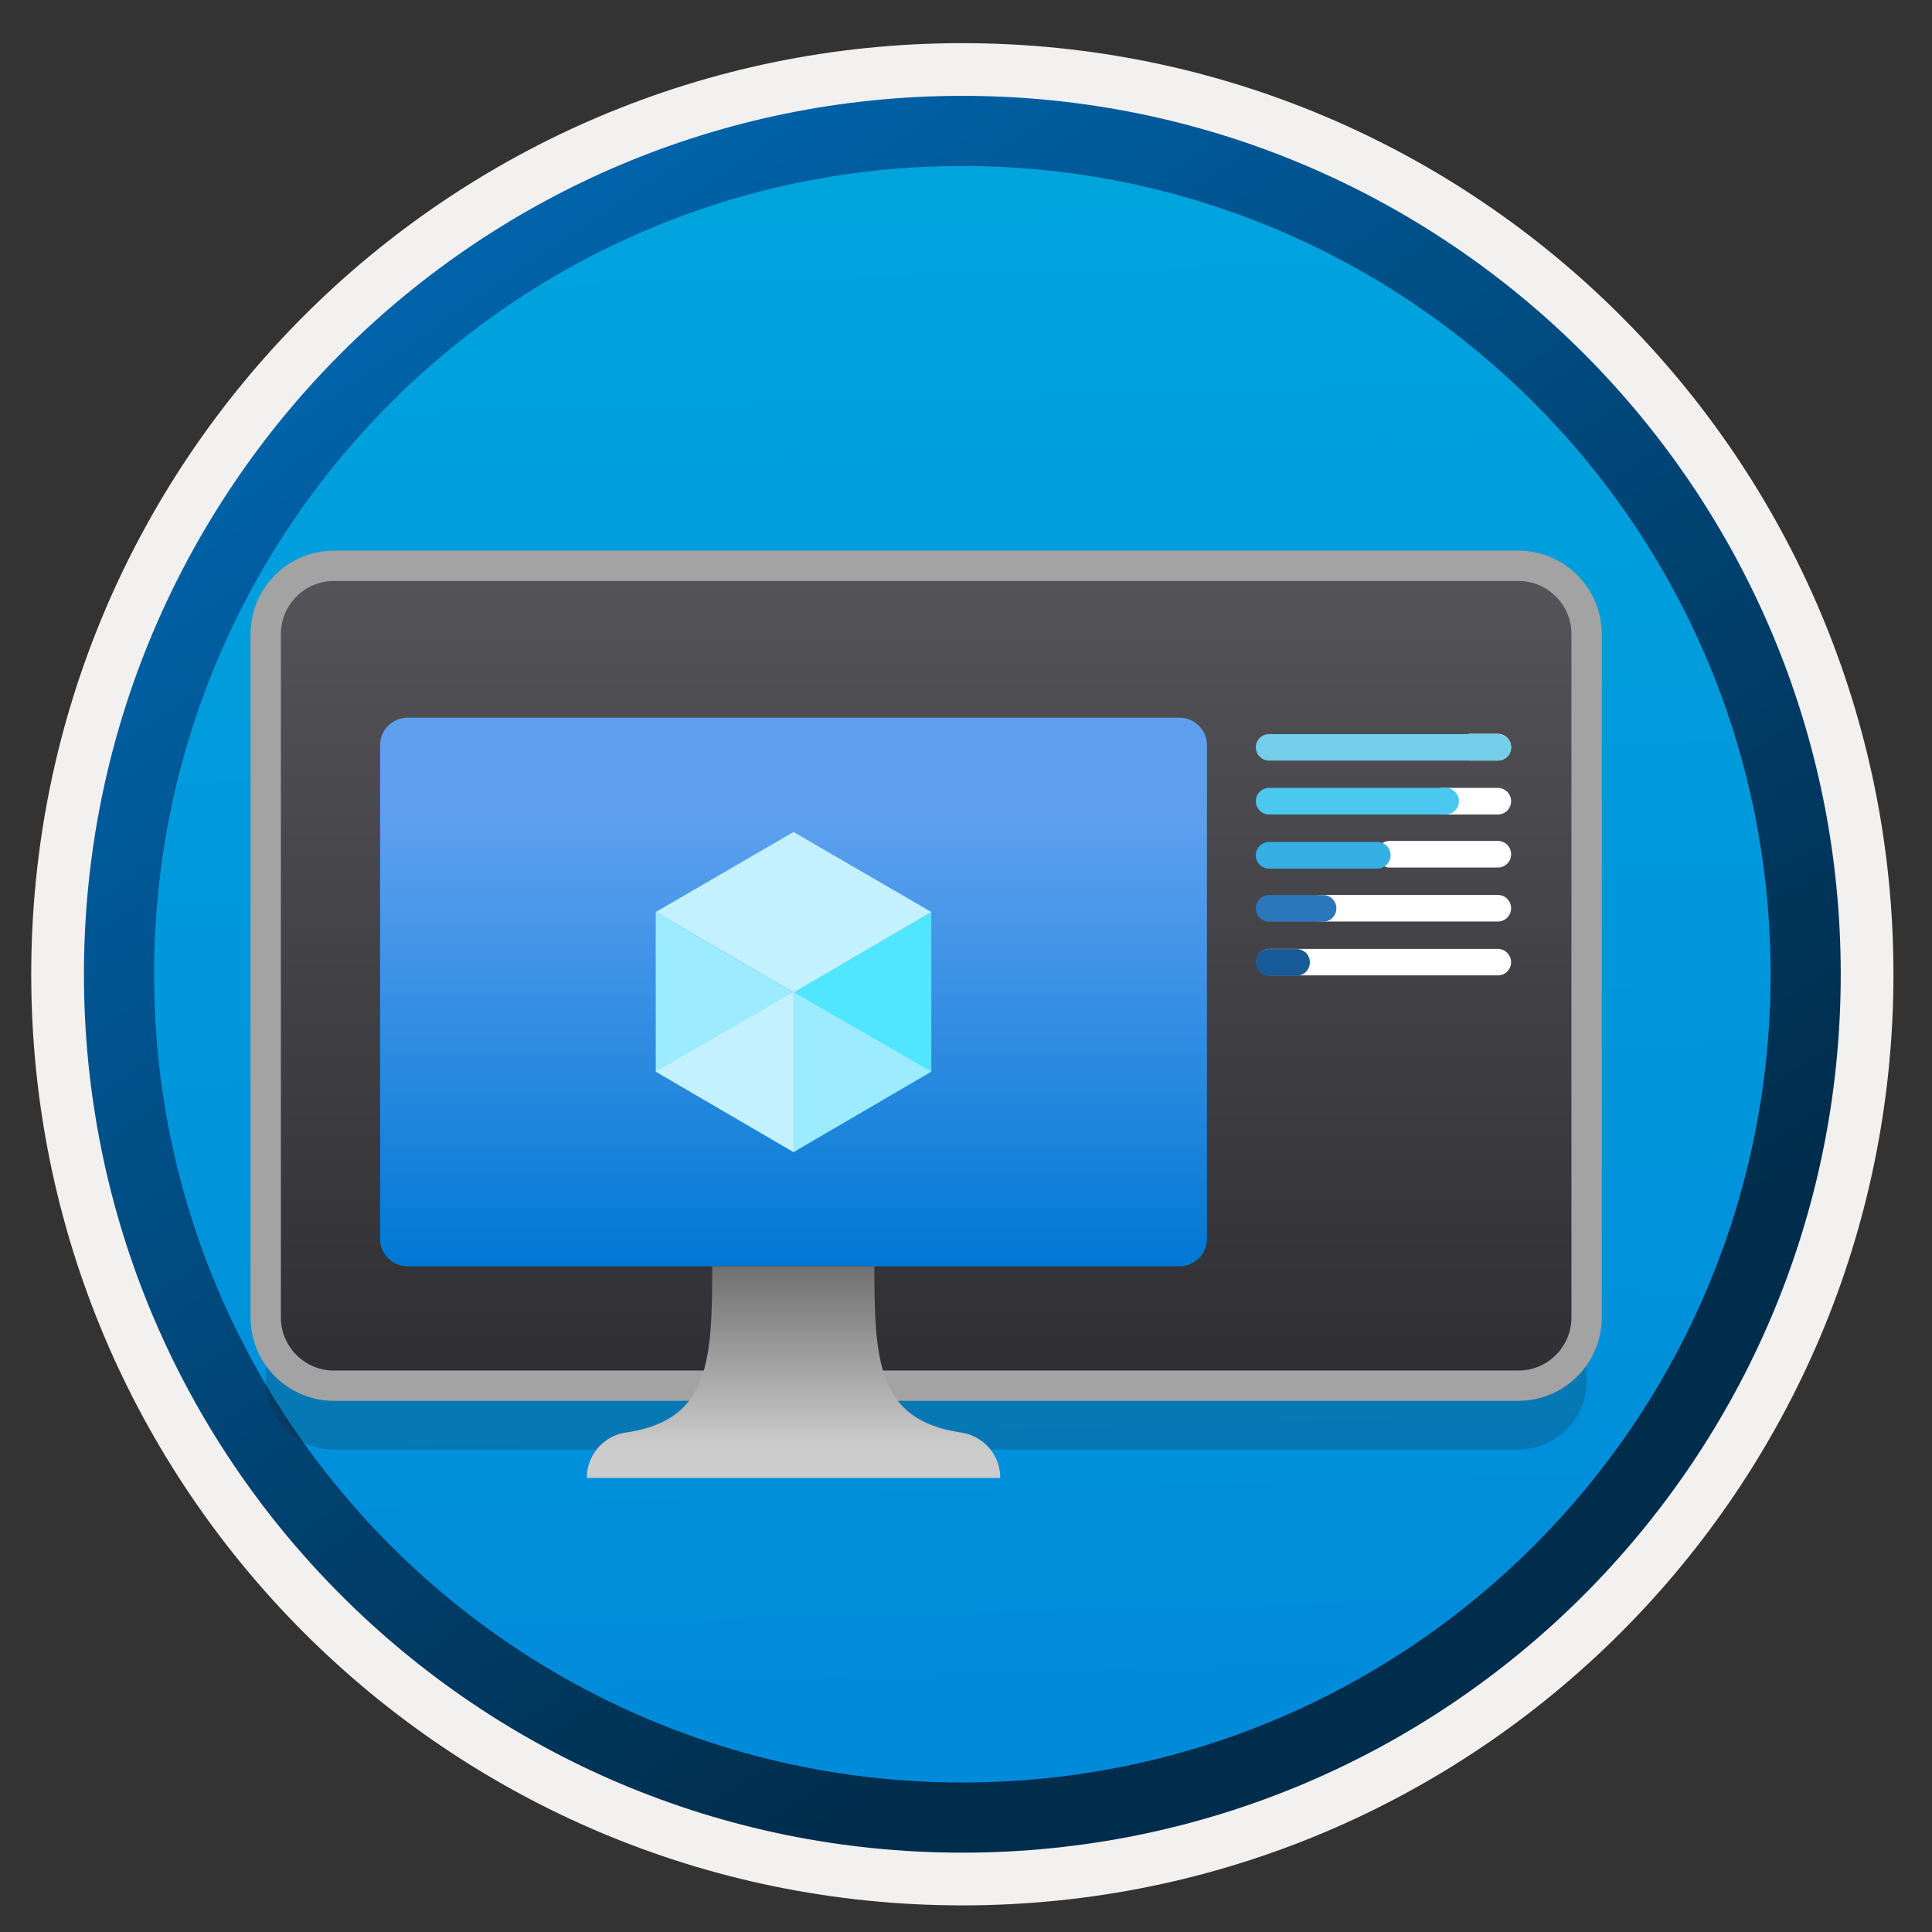 <svg width="103" height="103" viewBox="0 0 103 103" fill="none" xmlns="http://www.w3.org/2000/svg"><rect x="0" y="0" width="103" height="103" fill="#333333" stroke="none"/><path d="M51.305 98.75c-25.85 0-46.81-20.95-46.81-46.81 0-25.86 20.96-46.81 46.81-46.81s46.81 20.96 46.81 46.81c0 25.85-20.96 46.81-46.81 46.81z" fill="url(#paint0_linear_20774)"/><path fill-rule="evenodd" clip-rule="evenodd" d="M97.205 51.941c0 25.35-20.55 45.9-45.9 45.9s-45.9-20.55-45.9-45.9c0-25.35 20.55-45.9 45.9-45.9 25.35 0 45.9 20.55 45.9 45.9zM51.305 2.301c27.42 0 49.64 22.22 49.64 49.64S78.715 101.581 51.305 101.581c-27.42 0-49.64-22.23-49.64-49.641 0-27.42 22.22-49.64 49.64-49.64z" fill="#F2F1F0"/><path fill-rule="evenodd" clip-rule="evenodd" d="M94.395 51.94c0 23.8-19.29 43.09-43.09 43.09S8.215 75.74 8.215 51.94 27.505 8.85 51.305 8.85 94.395 28.14 94.395 51.94zM51.305 5.11c25.86 0 46.83 20.97 46.83 46.83s-20.97 46.83-46.83 46.83c-25.86 0-46.83-20.97-46.83-46.83S25.435 5.11 51.305 5.11z" fill="url(#paint1_linear_20774)"/><path opacity=".2" d="M17.806 33.565h63.14c2.01 0 3.64 1.63 3.64 3.64v36.43c0 2.01-1.63 3.64-3.64 3.64h-63.14c-2.01 0-3.64-1.63-3.64-3.64v-36.43c0-2.01 1.63-3.64 3.64-3.64z" fill="#1F1D21"/><path d="M17.806 30.165h63.14c2.01 0 3.64 1.63 3.64 3.64v36.43c0 2.01-1.63 3.64-3.64 3.64h-63.14c-2.01 0-3.64-1.63-3.64-3.64v-36.43c0-2.01 1.63-3.64 3.64-3.64z" fill="url(#paint2_linear_20774)" stroke="#A3A3A3" stroke-width="1.616"/><path d="M62.877 38.263H21.733c-.811 0-1.469.655-1.469 1.462v26.323c0 .808.658 1.462 1.469 1.462H62.877c.811 0 1.469-.655 1.469-1.462V39.725c0-.808-.658-1.462-1.469-1.462z" fill="url(#paint3_linear_20774)"/><path d="M49.652 48.624V57.13l-7.347 4.29v-8.53l7.347-4.265z" fill="#50E6FF"/><path d="M49.653 48.621l-7.347 4.29-7.347-4.29 7.347-4.265 7.347 4.265z" fill="#C3F1FF"/><path d="M42.306 52.913v8.506L34.959 57.13v-8.506l7.347 4.29z" fill="#9CEBFF"/><path d="M34.959 57.128l7.347-4.241v8.531l-7.347-4.29z" fill="#C3F1FF"/><path d="M49.652 57.128l-7.347-4.241v8.531l7.347-4.29z" fill="#9CEBFF"/><path d="M51.146 76.358c-4.359-.682-4.531-3.802-4.531-8.847h-8.645c0 5.045-.147 8.165-4.506 8.847-.602.066-1.157.352-1.56.802-.403.45-.623 1.033-.62 1.635h22.042c.004-.603-.217-1.185-.62-1.635-.403-.45-.958-.736-1.56-.802z" fill="url(#paint4_linear_20774)"/><path d="M80.561 39.833c0-.189-.075-.37-.208-.503-.133-.134-.314-.208-.503-.208h-1.459c-.093 0-.186.018-.273.054-.086.036-.165.088-.231.154-.066.066-.118.144-.154.231-.036.086-.054.179-.054.273 0 .093.019.186.054.272.036.086.088.165.154.231.066.066.145.119.231.154.086.036.179.054.273.054h1.459c.094.001.186-.017.273-.053.087-.035.166-.088.232-.154.066-.066.118-.145.154-.232.036-.087.053-.179.052-.273zM80.561 42.715c0-.189-.075-.37-.208-.503-.133-.133-.314-.208-.503-.208h-2.872c-.098-.008-.197.004-.29.036-.093.032-.179.083-.252.149-.073.067-.13.148-.17.238-.04.09-.06.188-.06.286 0 .099.021.196.06.286.04.09.097.171.17.238.072.067.158.117.252.149.093.032.192.044.29.036h2.872c.093.001.186-.017.272-.052.086-.035.165-.087.231-.153.066-.066.119-.144.154-.23.036-.086.054-.178.054-.272zM80.561 48.419c0-.093-.018-.185-.054-.272-.036-.086-.088-.164-.154-.23-.066-.066-.145-.118-.231-.153-.086-.035-.179-.053-.272-.052h-9.344c-.098-.008-.197.004-.29.036-.093.032-.178.083-.251.149-.073.067-.131.148-.171.238-.04.09-.06.188-.06.286 0 .099.02.196.06.286.04.09.098.171.171.238.073.067.158.118.251.149.093.032.192.044.29.035h9.344c.094.001.186-.017.273-.053.087-.036.166-.088.232-.154.066-.066.118-.145.154-.232.036-.087.053-.18.052-.273zM80.561 45.541c0-.189-.075-.37-.208-.503-.133-.134-.314-.208-.503-.208h-5.75c-.189 0-.37.075-.503.208-.134.133-.208.315-.208.503 0 .189.075.37.208.503.133.134.314.208.503.208h5.76c.093-.001.184-.02.27-.056.086-.036.163-.089.229-.155.065-.066.117-.144.151-.23.035-.086.052-.178.051-.271zM80.561 51.306c.001-.094-.017-.187-.052-.274-.035-.087-.088-.166-.154-.233-.066-.067-.145-.12-.232-.156-.087-.036-.18-.055-.273-.055H67.69c-.093-.001-.185.016-.272.051-.086.035-.165.086-.231.151-.066.065-.119.143-.155.229-.036.086-.054.178-.054.271 0 .189.075.369.208.503.134.133.314.208.503.208h12.185c.182-.004.356-.079.484-.209s.2-.304.202-.487z" fill="#fff"/><path d="M66.952 51.306c0 .189.075.369.208.503s.315.208.503.208h1.459c.189 0 .37-.075.503-.208.134-.134.208-.314.208-.503 0-.189-.075-.37-.208-.503-.133-.133-.315-.208-.503-.208h-1.433c-.096-.004-.191.013-.28.047-.089.034-.171.086-.24.153-.069.067-.124.146-.161.234-.037.088-.057.183-.057.279z" fill="#175A98"/><path d="M66.952 48.429c0 .189.075.37.208.503.134.133.315.208.503.208h2.872c.189 0 .37-.075.503-.208.133-.134.208-.315.208-.503 0-.189-.075-.369-.208-.503-.134-.134-.315-.208-.503-.208h-2.846c-.096-.004-.191.012-.28.046-.089.034-.171.086-.24.152a.713.713 0 00-.161.234c-.037.088-.057.183-.057.278z" fill="#2C76BC"/><path d="M66.952 42.715c0 .093.019.185.054.272.036.086.088.164.154.23.066.066.145.118.231.153.086.035.179.053.272.052h9.344c.098.008.197-.004.29-.036.093-.032.179-.083.252-.149.073-.067.131-.148.171-.238.04-.09.06-.187.06-.286 0-.099-.02-.196-.06-.286-.04-.09-.098-.171-.171-.238-.072-.067-.158-.117-.252-.149-.093-.032-.192-.044-.29-.036h-9.318c-.096-.003-.191.013-.28.047-.089.034-.171.086-.24.152-.069.066-.124.146-.161.234-.037.088-.057.183-.057.278z" fill="#4BC8EF"/><path d="M66.952 45.597c0 .189.075.37.208.503.134.134.315.208.503.208h5.76c.093 0 .186-.018.272-.054.086-.036.165-.088.231-.154.066-.066.119-.145.154-.231.036-.086.054-.179.054-.272 0-.093-.018-.186-.054-.272-.036-.086-.088-.165-.154-.231-.066-.066-.145-.118-.231-.154-.086-.036-.179-.054-.272-.054h-5.734c-.095-.003-.191.014-.28.048-.089.035-.17.086-.239.152-.069.066-.123.146-.161.234a.718.718 0 00-.058.278z" fill="#35AFE4"/><path d="M66.952 39.833c-.001.094.018.187.053.274.035.087.088.166.154.233.066.067.145.119.232.155.087.036.18.055.274.055h12.185c.093.002.186-.015.273-.049.087-.034.165-.086.232-.151a.696.696 0 00.154-.23c.036-.086.054-.179.053-.272 0-.189-.075-.37-.208-.503-.134-.133-.314-.208-.503-.208H67.69c-.094-.003-.188.012-.277.045-.088.033-.169.084-.238.148s-.124.143-.162.229c-.038.086-.059.179-.061.274z" fill="#74CFEB"/><defs><linearGradient id="paint0_linear_20774" x1="49.531" y1="-12.849" x2="53.513" y2="132.921" gradientUnits="userSpaceOnUse"><stop stop-color="#00ABDE"/><stop offset="1" stop-color="#007ED8"/></linearGradient><linearGradient id="paint1_linear_20774" x1="2.735" y1="-19.682" x2="98.263" y2="121.199" gradientUnits="userSpaceOnUse"><stop stop-color="#007ED8"/><stop offset=".707" stop-color="#002D4C"/></linearGradient><linearGradient id="paint2_linear_20774" x1="49.373" y1="30.163" x2="49.373" y2="73.866" gradientUnits="userSpaceOnUse"><stop stop-color="#555559"/><stop offset="1" stop-color="#2E2E33"/></linearGradient><linearGradient id="paint3_linear_20774" x1="42.305" y1="67.51" x2="42.305" y2="38.263" gradientUnits="userSpaceOnUse"><stop stop-color="#0078D4"/><stop offset=".82" stop-color="#5EA0EF"/></linearGradient><linearGradient id="paint4_linear_20774" x1="42.305" y1="78.796" x2="42.305" y2="67.511" gradientUnits="userSpaceOnUse"><stop offset=".15" stop-color="#CCC"/><stop offset="1" stop-color="#707070"/></linearGradient></defs></svg>